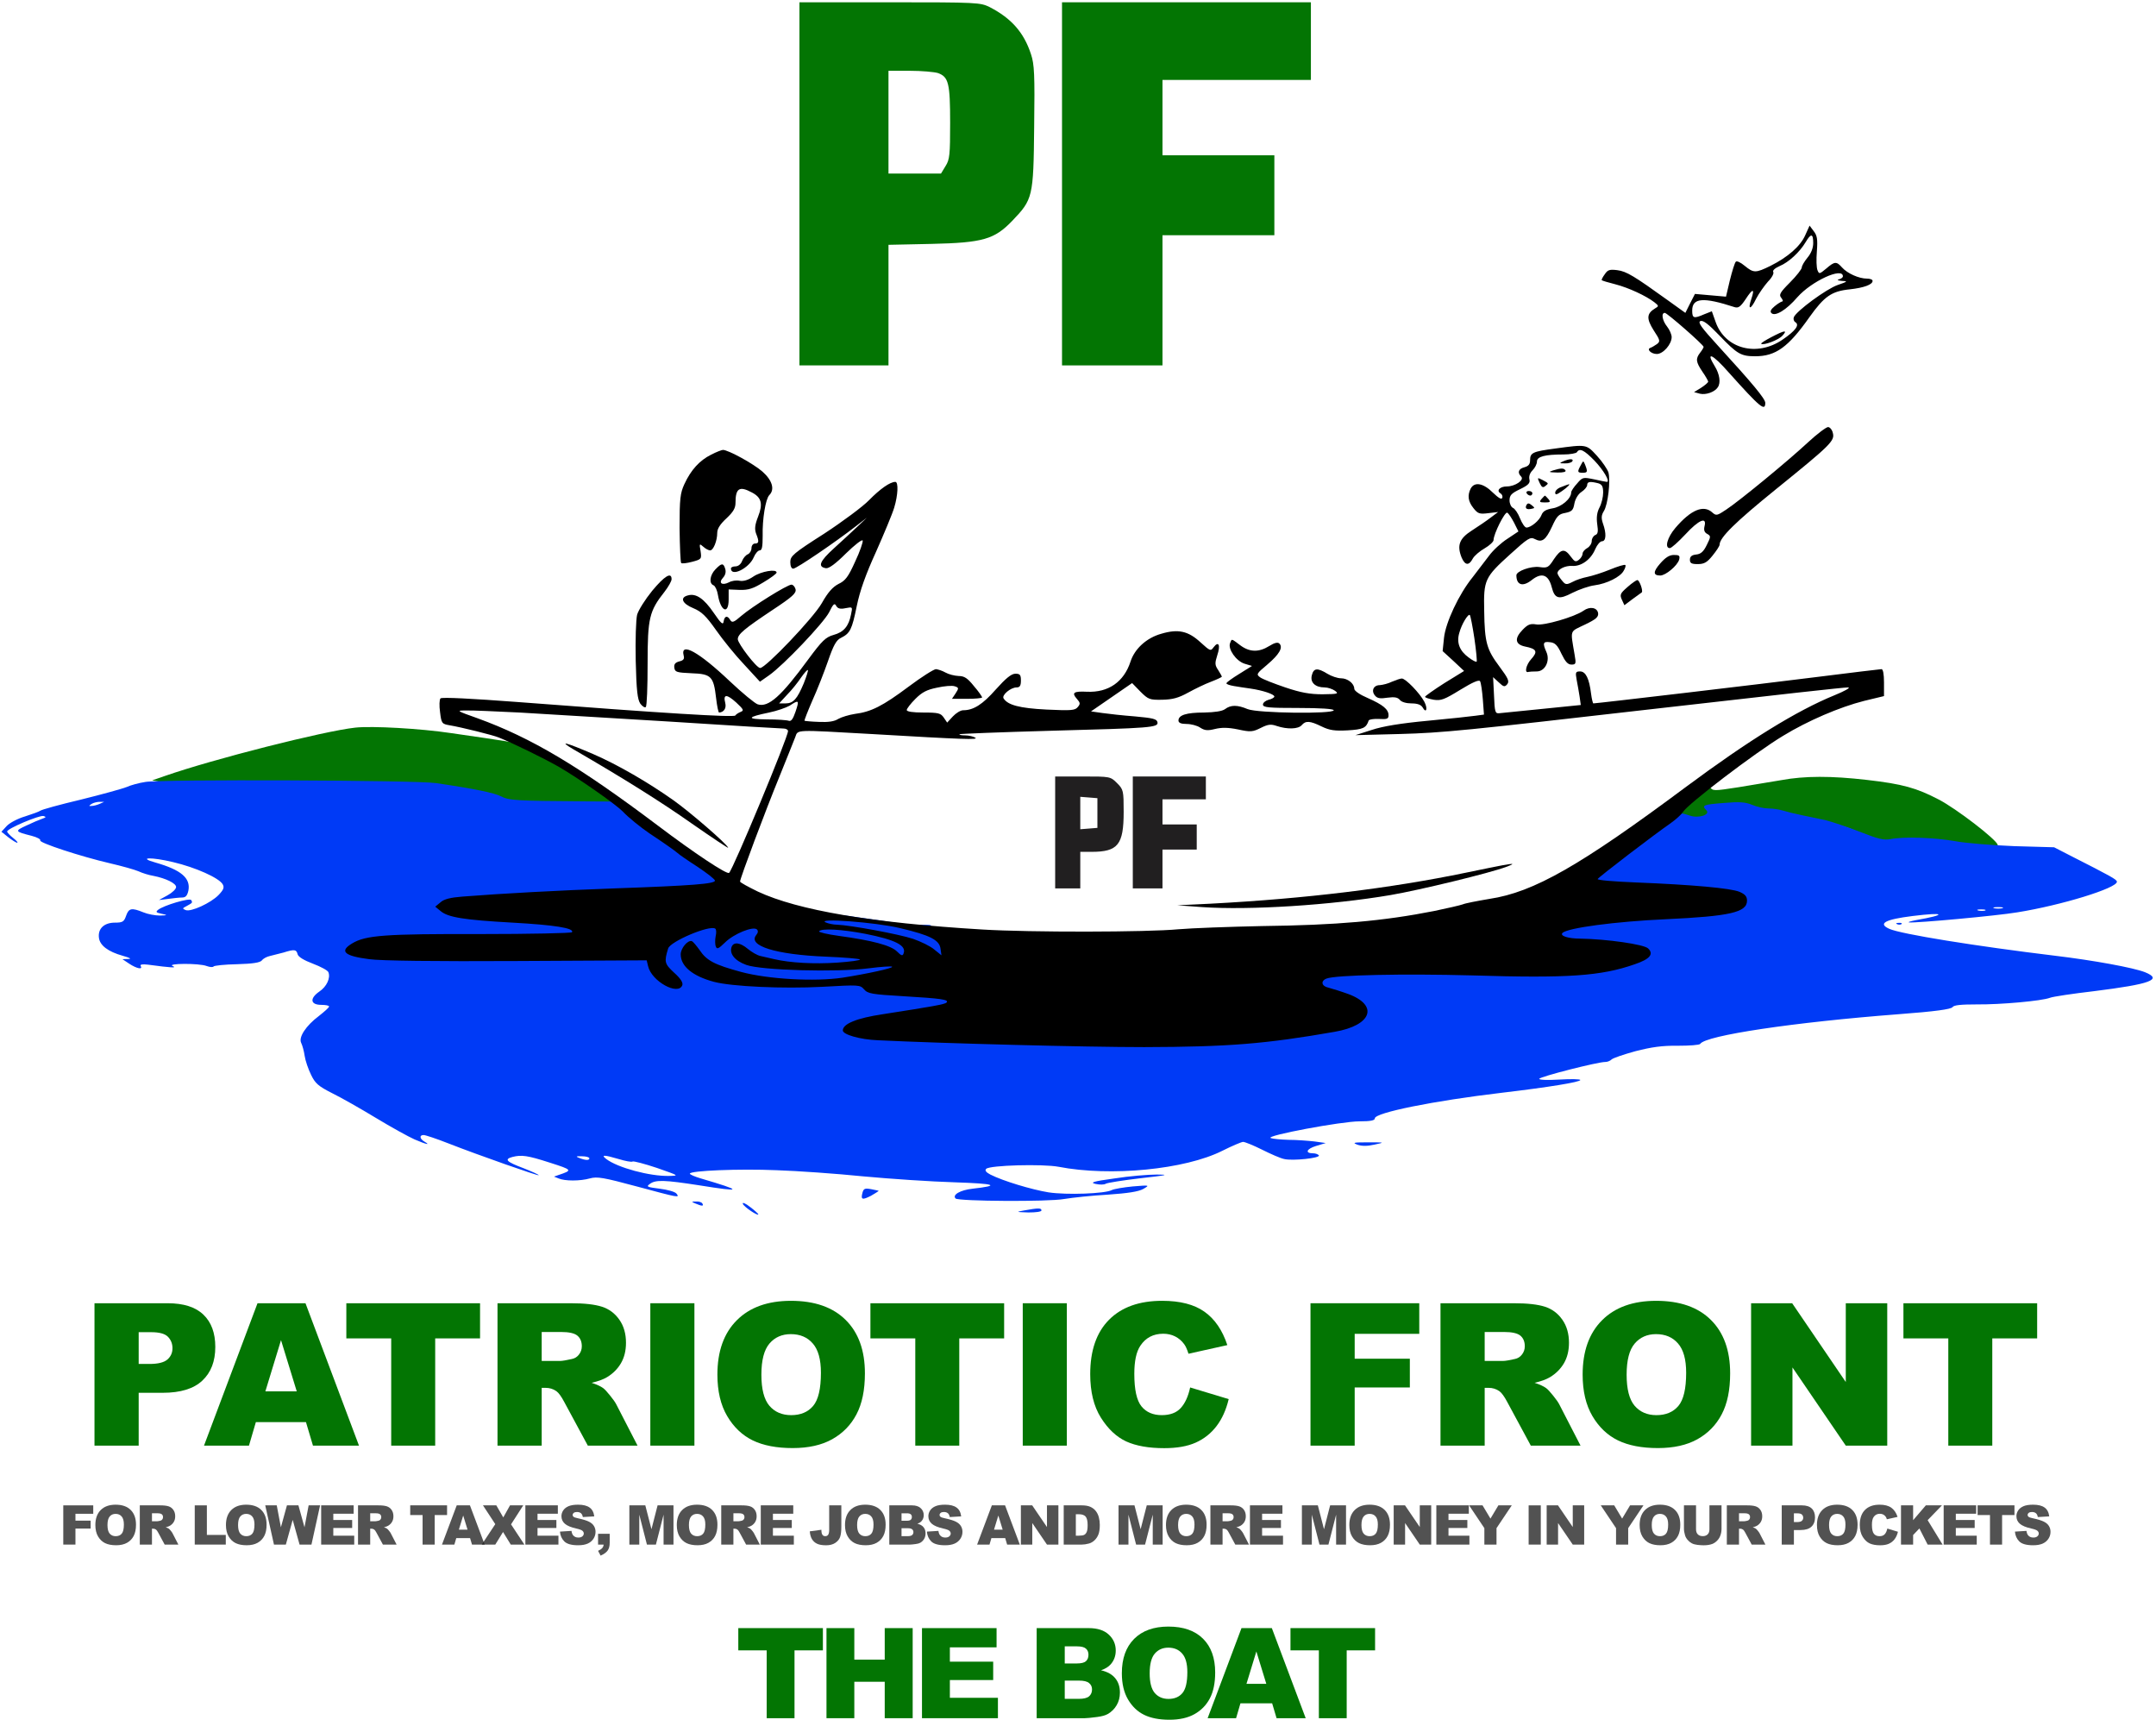 <?xml version="1.0" encoding="UTF-8"?>
<svg id="PF_logo" width="354.117" height="282.393" version="1.1" viewBox="0 0 944 753" xmlns="http://www.w3.org/2000/svg">
 <g id="g1264" transform="matrix(.1 0 0 -.1 0 753)">
  <g id="g1098" fill="#037503">
   <path id="path1048" d="m3500 6725v-795h390v528l188 4c226 5 276 20 354 101 90 94 93 103 96 410 3 232 1 275-14 320-31 95-86 157-181 206-41 20-53 21-438 21h-395zm607 485c46-17 53-44 53-218 0-139-2-161-20-189l-20-33h-230v450h94c51 0 107-5 123-10z"/>
   <path id="path1050" d="m4650 6725v-795h440v570h490v350h-490v330h650v340h-1090z"/>
   <path id="path1052" d="m1555 4344c-138-15-623-138-835-212l-55-19 45-8c25-4 149-5 275-3 127 1 363 2 525 2 253-1 313-4 418-23 68-11 136-21 150-21 15 0 56-9 92-20 50-16 103-22 235-26 94-2 192-9 218-14 33-7 55-7 68 1 20 10 20 12-12 40-18 16-39 29-46 29s-23 11-35 25-42 38-67 52c-26 15-59 36-76 45-43 27-125 64-165 76-35 11-73 17-316 52-133 20-346 32-419 24z"/>
   <path id="path1054" d="m7800 4114c-41-7-126-21-187-31-110-17-113-17-126 2-14 18-15 18-42-6-58-52-105-99-105-107 0-13 115-33 140-24 21 8 21 10 6 24-9 9-16 19-16 21 0 13 154 19 193 8 23-7 67-16 97-21s75-14 100-19 80-17 123-26c42-9 98-25 125-36 96-42 161-59 188-49 36 14 114 12 224-5 164-26 233-30 228-14-8 25-181 158-258 198-98 51-158 68-315 86-155 18-273 18-375-1z"/>
  </g>
  <g id="g1116" fill="#003af6">
   <path id="path1100" d="m635 4106c-27-4-64-14-81-22-17-7-107-32-200-55-93-22-173-44-179-49-5-4-36-15-67-25-31-9-67-28-80-42l-23-25 30-24c17-13 34-24 39-24s-3 9-18 21c-14 11-26 24-26 28 0 13 141 72 159 68 13-4 12-6-5-12-12-4-43-17-70-30-52-24-51-26 24-45 23-6 40-15 37-20-6-10 176-70 305-100 52-12 109-28 125-35 17-8 46-17 65-20 56-11 100-33 100-49 0-9-17-25-37-36l-38-21 40 5c22 3 50 6 61 6 16 0 23 8 28 31 10 54-32 90-144 122-82 23-18 25 77 2 98-23 201-69 217-97 8-14 4-24-18-47-34-35-121-75-144-66-15 6-15 8 3 17 27 15 28 15 21 27-7 10-120-23-145-43-11-9-9-12 15-17 28-6 28-7-7-8-20 0-53 6-72 14-52 21-64 19-76-15-9-26-15-30-49-30-47 0-75-26-70-66 4-34 40-61 104-79 32-9 41-14 24-14l-25-1 30-20c32-21 60-27 50-10-4 7 7 9 32 6 105-14 128-15 108-6-28 12 116 13 149 0 14-5 27-6 30-2 2 4 49 9 103 10 70 2 101 7 109 17 6 8 21 16 35 19 13 3 40 10 59 15 48 15 57 14 62-7 3-12 28-27 68-42 34-13 64-29 67-37 10-25-7-63-40-85-43-30-39-58 9-58 19 0 34-3 34-7 0-5-21-23-45-42-56-42-90-93-77-118 5-10 12-35 15-56s16-59 28-83c18-38 32-50 93-81 39-19 125-68 191-108s142-82 169-94c51-22 73-27 44-10-21 12-24 29-4 29 8 0 56-16 107-36 138-54 393-143 397-140 2 2-29 16-67 31-75 28-85 39-48 49 40 10 65 7 164-25 100-32 100-33 38-54l-20-7 20-8c28-12 94-12 137 0 32 9 60 4 205-35 186-50 190-51 174-31-7 8-40 17-73 21-56 7-60 9-43 21 25 19 66 17 215-6 193-31 195-25 8 30-27 8-48 17-48 21 0 13 216 22 380 15 91-3 262-15 380-27 118-11 298-23 400-26 180-6 202-14 78-28-54-6-90-27-74-43 13-12 406-15 476-2 36 6 121 15 191 19 86 6 134 13 155 25 29 17 28 17-46 11-41-4-82-11-92-16-30-16-198-22-277-10-74 12-200 50-255 78-19 10-25 18-18 25 16 16 248 22 317 9 227-44 554-12 717 70 42 21 84 39 91 39 8 0 45-15 83-34s81-38 97-41c36-9 159 4 152 16-4 5-15 9-25 9-37 0-30 19 12 32l43 13-50 7c-27 3-78 7-112 7-34 1-69 4-79 8-26 10 310 73 389 73 49 0 67 4 67 13 0 25 259 77 555 112 204 24 345 47 345 56 0 4-41 5-90 2-51-3-90-2-90 3 0 9 259 75 290 74 9 0 21 5 27 11s53 22 104 36c70 18 117 25 186 24 51 0 94 3 98 8 22 37 411 95 868 130 161 12 231 22 237 31s36 12 106 12c105-1 284 15 321 29 12 5 99 18 193 29 248 31 302 51 223 83-51 20-226 52-393 72-347 42-677 95-727 118-51 23-19 41 102 56 144 18 153 6 15-18-25-5-38-9-30-10 35-3 383 29 473 44 194 31 437 106 437 134 0 10-26 24-205 115l-70 36-175 5c-96 4-213 13-260 22-91 16-223 20-281 9-29-6-54 0-135 32-54 21-123 44-151 51-29 6-77 16-105 22-29 6-66 15-82 20s-44 9-63 9c-18 0-50 7-71 16-29 12-56 14-124 8-89-7-98-10-76-32 19-19-34-37-73-23-61 21-85 14-167-49-42-33-86-69-97-79-33-30-122-91-134-91-6 0-11-4-11-10 0-5-9-10-19-10-18 0-39-45-26-58 3-3 72-10 153-14 81-5 194-13 252-19s135-12 172-13c72-2 93-12 82-39-6-17-20-21-63-17-13 1-26-3-30-8-3-6-65-13-136-16-72-3-215-15-320-26-196-21-255-38-255-71 0-26 49-37 196-47 71-5 140-15 152-21 12-7 27-9 32-6 6 3 10 0 10-8 0-19-104-51-220-67-50-7-155-11-255-9-311 7-769 4-862-5-86-8-92-10-98-34-8-31 19-62 54-62 14 0 51-11 81-23 48-20 55-25 57-53 2-29-1-33-45-49-76-27-172-44-250-45-41 0-71-4-68-9 10-16-171-23-624-24-387-1-1025 16-1207 32-7 0-13 7-13 15 0 17 93 43 190 51 103 9 251 42 269 60 27 27-42 44-196 51-171 7-183 9-183 34 0 11-6 20-12 20-24 0 16 20 41 20 47 0 161 45 161 63 0 5-11 6-25 3-27-7-32 3-13 22 10 10 10 17 0 32-17 28-16 29 20 20 45-10 88-31 83-40-3-4 5-16 16-25 18-17 21-17 35-3 12 12 14 26 9 57-4 23-11 41-16 41-6 0-7 5-4 10 4 6-9 10-32 10-36 1-37 1-18 16 19 14 17 15-30 14-27-1-66 2-85 5s-96 15-170 25c-130 19-137 19-192 2-48-15-54-20-40-29 15-11 15-13-5-19-13-3-23-9-23-13 0-9 92-29 168-37 34-4 62-11 62-15 0-5 20-9 45-9s45-4 45-10c0-5 15-10 33-10 27 0 36-6 46-26 11-25 10-26-11-20-13 3-27 6-31 6-5 0-6 4-3 8 3 5-63 9-147 10-258 3-418 39-374 83 7 8 16 22 20 32 3 9 12 17 19 18 7 0 4 4-7 9-31 13-115 0-167-26-46-22-48-22-48-4 0 24-60 38-96 22-13-7-30-9-37-6-7 2-41-13-74-35-49-32-64-47-72-76-11-41-7-60 22-92 24-26 17-42-7-18-9 9-16 13-16 9s-7 1-15 12c-8 10-15 29-15 42 0 12-6 22-12 22-7 1-263 1-568 0-502 0-700 6-717 24-13 12 17 29 64 37 137 23 327 28 633 15 227-9 290-2 290 34s-56 48-280 60-305 25-305 50c0 12 22 16 110 22 61 4 166 12 235 18 69 5 175 10 235 10 112 0 432 15 563 26 67 5 72 7 72 29 0 12-6 25-12 28-7 2-51 31-97 63-46 33-90 64-99 69-15 9-108 80-139 105-7 6-16 10-20 10-4 1-26 19-48 40l-39 40-171 1c-293 2-328 4-362 22-29 15-115 33-285 58-85 13-1205 17-1273 5zm-200-96c-11-5-27-9-35-9-13-1-13 0 0 9 8 5 24 9 35 9h20zm8333-457c-10-2-26-2-35 0-10 3-2 5 17 5s27-2 18-5zm-75-10c-7-2-21-2-30 0-10 3-4 5 12 5 17 0 24-2 18-5zm-4818-223c4-6-5-10-20-10s-24 4-20 10c3 6 12 10 20 10s17-4 20-10zm-1295-862c0-10-18-9-45 2-16 6-14 8 13 7 17 0 32-4 32-9zm128-3c29-9 56-14 61-11 4 3 53-10 107-28 97-34 98-34 53-35-84-2-225 36-275 74-25 19-10 19 54 0z"/>
   <path id="path1102" d="m8308 3483c7-3 16-2 19 1 4 3-2 6-13 5-11 0-14-3-6-6z"/>
   <path id="path1104" d="m5943 2518c19-7 44-7 75 0 47 10 47 10-28 10-62 0-70-1-47-10z"/>
   <path id="path1106" d="m4880 2370c-95-13-109-18-83-24 18-4 38-4 45 1 7 4 76 15 153 24 116 13 128 16 70 16-38 0-122-7-185-17z"/>
   <path id="path1108" d="m3776 2307c-8-30-1-33 39-12 19 11 33 20 32 21-1 0-16 4-33 7-27 5-33 3-38-16z"/>
   <path id="path1110" d="m3045 2260c28-12 37-12 30 0-3 6-16 10-28 9-21 0-21-1-2-9z"/>
   <path id="path1112" d="m3252 2259c4-13 68-56 68-46 0 2-16 17-36 32-20 16-35 22-32 14z"/>
   <path id="path1114" d="m4485 2230c-38-7-38-7 18-9 32 0 57 3 57 9 0 11-14 11-75 0z"/>
  </g>
  <g id="g1162">
   <path id="path1118" d="m7905 6500c-21-48-76-96-152-134-65-32-74-32-113 0-18 15-35 23-39 18-5-5-16-41-26-81l-17-72-136 12-21-41-21-42-78 56c-146 105-180 126-220 131-33 4-42 2-55-18-9-12-15-24-13-26s28-10 60-18c58-15 135-51 171-79 19-15 19-17 3-26-38-23-39-45-7-96 29-44 30-49 14-61-10-7-22-14-28-16-18-6 3-27 28-27 28 0 65 43 65 74 0 11-9 32-20 46-21 26-27 60-10 60 10 0 170-140 170-149 0-3-7-15-15-25-21-27-19-41 10-84 14-20 25-40 25-43 0-4-14-16-31-27l-31-19 26-7c26-6 64 7 78 28 14 20 8 58-13 92-42 68-11 55 61-27 138-154 160-172 160-133 0 18-57 86-207 250-73 80-90 103-77 108 12 5 36-14 83-63 78-81 94-91 157-91 90 0 145 40 238 172 65 91 97 113 176 121 63 7 100 21 100 37 0 6-11 10-25 10-35 0-86 23-109 49-24 27-32 27-69-5-29-24-31-25-38-8-5 11-6 48-3 84 4 53 1 69-14 88l-18 24zm35-34c0-22-9-45-25-64-14-17-25-36-25-43s-23-37-52-66c-44-44-49-54-38-67 7-9 9-16 4-16-5-1-20-10-33-21-17-14-21-23-14-30 16-16 65 13 114 70 62 70 199 133 199 91 0-5-8-11-17-13-11-3-6-5 12-7 28-1 26-3-18-18-49-17-181-114-192-141-3-8 0-18 7-22 19-12 1-37-56-76-112-77-251-41-293 76l-17 48-33-13c-46-20-53-18-53 16 0 56 48 60 186 15 16-5 26 2 48 35 31 48 41 48 25 1-17-49-3-49 21 1 12 23 36 57 52 75 17 17 27 36 23 42-4 7 8 17 28 26 39 16 88 61 114 105 23 39 33 38 33-4z"/>
   <path id="path1120" d="m7757 6054c-27-14-47-27-45-29 9-9 76 16 93 35 24 26 11 25-48-6z"/>
   <path id="path1122" d="m7917 5593c-87-81-301-257-359-295-39-26-43-27-60-12-38 35-94 12-162-68-35-41-48-88-24-88 7 0 37 27 68 60 59 64 95 79 84 36-4-17-1-27 12-34 16-9 16-12-2-48-14-29-26-40-46-42s-28-9-28-23c0-15 7-19 34-19 28 0 41 7 65 37 17 21 31 42 31 48 0 31 69 99 247 243 240 194 258 212 249 246-3 14-13 26-21 26s-48-30-88-67z"/>
   <path id="path1124" d="m6810 5566c-98-13-110-18-110-51 0-18-7-26-25-31-26-7-32-23-14-41 15-15-27-43-63-43-30 0-47-18-28-30 7-4 11-13 8-20-3-9-17 0-41 23-41 41-80 49-97 18-15-30-12-56 12-86 19-24 26-27 65-22l43 5-32-24c-18-14-55-39-83-57-55-35-66-65-45-118 15-35 32-37 49-5 7 13 31 33 52 45s39 29 39 36c0 27 50 126 60 120 6-3 19-23 30-44l19-38-48-32c-27-17-64-51-82-76-19-25-51-67-71-93-60-74-118-198-125-265l-6-58 47-43 47-44-86-53c-47-30-85-57-85-60 0-4 17-9 38-13 32-5 47 1 117 44 54 33 82 45 86 37 4-7 9-42 12-79l5-67-37-5c-20-3-114-13-209-22-118-11-197-24-245-40l-72-23 195 5c188 5 292 16 1104 109 568 65 838 95 859 95 12-1-15-16-59-34-167-68-378-199-649-400-466-347-669-463-863-492-53-9-106-19-117-24-11-4-67-17-125-29-223-44-427-62-755-66-143-3-307-9-365-14-136-13-649-14-860-1-483 29-806 84-982 166-43 21-78 40-78 44 0 14 112 312 171 456 33 82 65 161 71 177 12 33-5 32 332 13 409-24 472-26 456-16-8 5-28 10-44 10s-27 2-25 5c3 2 180 9 394 15 448 12 478 14 473 38-3 14-21 18-98 25-52 4-117 11-144 15l-49 7 180 124 36-37c35-35 41-37 96-36 46 1 71 8 113 31 29 16 74 38 101 48 26 10 47 20 47 22s-7 15-16 29c-15 22-15 30-4 65 15 44 6 64-16 35-13-18-15-17-57 21-54 50-98 60-172 38-65-18-117-66-135-122-29-89-97-136-190-132-59 3-69-4-45-31 15-17 16-22 4-36-12-15-29-16-137-11-119 6-170 20-188 49-9 14 31 48 57 48 14 0 19 7 19 30 0 25-4 30-24 30-18 0-42-20-86-69-58-66-98-91-143-91-11 0-31-12-45-27l-25-27-15 22c-13 19-23 22-88 22-48 0-74 4-74 11 0 6 17 28 38 49 29 29 50 40 95 49 31 7 66 10 77 6 18-6 19-8 4-31l-16-24h66c36 0 66 3 66 6 0 4-16 27-36 50-28 35-42 44-67 44-18 1-43 7-57 15s-33 14-42 15c-9 0-63-34-119-76-115-86-165-111-236-120-26-4-59-14-73-22-17-11-43-15-85-13-33 1-61 4-63 5-1 2 14 41 34 87 21 46 52 125 69 174 24 70 37 93 57 102 40 20 48 36 69 139 14 68 39 138 85 239 35 79 71 165 79 192 17 56 19 113 5 113-23 0-67-31-115-80-27-28-116-94-197-147-135-86-148-98-148-124 0-18 5-29 13-29 14 0 186 117 277 188l45 35-40-38c-22-21-69-64-104-96-63-57-72-81-35-87 13-2 43 20 88 65 38 37 71 63 73 56 2-6-12-48-33-92-30-67-43-84-73-98-25-13-46-36-73-84-37-65-246-284-270-284-16 0-97 106-98 126 0 22 29 46 152 128 88 58 105 74 101 91-3 11-11 20-18 20-18 0-171-95-220-137-32-28-40-31-48-18-12 21-25 19-29-6-2-17-11-10-43 37-43 63-78 87-113 77-37-9-26-36 23-56 36-15 56-34 99-95 30-43 85-111 124-152l69-75 40 28c63 44 238 228 263 276 18 37 24 42 31 28 7-12 18-15 41-10 31 6 31 6 24-27-10-52-32-78-76-90-35-10-50-24-112-108-118-161-174-211-221-196-12 4-67 49-122 101-136 129-218 174-202 112 4-14-1-21-19-25-18-5-24-12-22-28 3-19 10-21 76-24 86-3 96-14 107-109 4-35 10-63 13-63 21 1 33 19 27 42-10 39 6 40 48 2 32-30 35-35 20-41-10-4-21-11-24-16-6-9-317 10-953 59-199 15-332 22-338 16-5-5-6-32-2-60 6-50 8-52 43-58 48-8 191-43 216-54 64-26 191-88 260-127 88-51 248-163 281-196 23-25 80-71 117-96 65-43 113-77 123-86 6-6 45-33 87-60 42-28 77-55 77-61 0-14-98-22-440-34-245-9-490-22-667-36-51-4-80-11-95-25l-23-19 23-19c33-28 102-39 316-51 182-10 271-24 260-42-3-4-184-8-403-8-415 1-501-5-560-41-57-34-35-55 75-69 49-7 292-10 647-8l568 3 6-25c15-67 132-131 150-84 4 11-7 29-36 55-42 39-44 47-26 106 10 31 180 103 206 87 5-3 6-18 2-34-3-16-3-36 1-45 5-13 12-9 40 18 38 38 124 73 140 57 6-6 5-14-3-24-39-47 84-86 306-95 78-3 144-9 148-12 3-4-41-10-99-14-102-7-207-1-276 15-19 4-47 11-61 14s-38 17-55 31c-33 28-62 32-71 9-11-30 14-61 64-79 65-24 396-33 536-15 54 7 100 10 103 7 6-6-109-31-217-48-122-18-324-7-444 25-118 32-152 50-183 97-13 18-28 36-33 38-18 6-49-31-49-58 0-52 52-95 145-120 78-21 305-31 475-22 161 9 165 9 183-11 16-19 34-22 170-30 169-10 204-15 191-28-8-8-61-17-279-51-114-17-175-42-175-71 0-18 75-40 154-43 289-14 908-30 1166-30 370 1 531 14 834 67 162 28 194 115 61 165-33 12-72 24-87 28-31 6-37 29-10 40 40 16 339 22 637 14 421-13 566-3 714 49 65 22 84 44 58 69-18 18-181 41-297 43-53 0-91 12-78 25 22 22 231 50 453 60 279 13 355 30 355 81 0 19-8 28-33 39-39 16-206 31-454 41-97 4-170 10-167 15 6 10 248 195 319 244 24 17 48 39 55 50 19 33 315 259 438 333 108 66 248 126 355 153l87 21v59c0 37-4 59-11 59-6 0-136-16-288-35-229-29-959-115-974-115-2 0-7 19-10 43-8 65-23 97-48 97-20 0-21-4-15-37 4-21 10-54 13-74l5-36-168-17c-93-9-178-18-189-19-18-2-20 5-23 78l-4 80 25-23c21-20 26-21 37-8 10 13 4 26-34 77-56 75-65 105-67 244-3 136 2 147 115 249 76 69 87 76 106 66 32-17 48-6 76 54 21 46 29 55 58 60 29 6 35 12 40 41 4 21 17 42 31 51s25 23 25 30c0 15 12 17 48 8 17-5 22-14 22-41 0-19-7-48-16-65-11-21-14-43-10-73 5-33 3-44-9-48-8-4-15-15-15-26s-9-25-20-31-20-17-20-24c0-8-7-20-16-27-14-11-19-9-36 14-27 37-43 34-74-12-23-36-28-39-63-34-38 5-101-18-101-36 0-43 28-52 67-21 44 35 74 24 88-32 13-50 31-55 90-24 30 15 73 30 97 33 54 7 114 37 128 64 7 11 10 23 7 25-3 3-33-6-67-20s-79-28-99-32-49-13-65-22c-28-14-31-13-48 8-10 12-18 26-18 30 0 17 34 34 64 32 40-3 83 28 102 75 8 18 21 33 29 33 18 0 20 34 4 78-8 24-7 36 4 54 18 28 30 133 20 170-5 14-27 47-50 72-47 51-44 51-183 32zm172-53c40-42 70-93 54-93-3 0-28 5-55 11-49 10-51 10-75-18-14-15-26-33-26-39 0-28-43-64-82-70-29-5-42-13-48-29-9-24-46-55-66-55-7 0-19 18-28 40-9 23-23 43-31 46-8 4-15 18-15 33 0 22 8 31 46 49 37 18 45 27 41 43-3 13 2 28 14 40 10 10 19 27 19 38 0 22 35 31 116 31 29 0 56 5 59 10 12 19 31 10 77-37zm-526-778c8-54 12-100 10-102-2-3-18 5-35 18-40 29-54 65-41 108 10 38 39 85 46 78 3-3 12-49 20-102zm-2937-197c-29-69-46-88-80-88h-28l35 38c20 20 47 54 61 75 14 20 28 36 30 33 2-2-6-28-18-58zm-36-124c-11-32-19-44-30-40-8 3-51 6-96 6-91 1-87 10 10 30 34 7 74 21 90 30 41 27 43 25 26-26zm-1208-4c105-6 403-24 663-40 260-17 481-30 492-30s20-5 20-11c0-28-239-602-258-621-9-9-156 89-312 207-344 259-553 384-790 470-93 33-94 34-50 34 25 1 131-4 235-9zm1666-944c131-31 173-52 177-91l4-28-31 25c-17 15-59 35-93 47-63 21-276 60-333 62-16 0-39 5-50 10-44 20 218 1 326-25zm-152-25c131-26 181-51 167-86-4-12-10-10-29 9-26 26-107 48-254 68-51 7-89 16-87 20 9 14 100 9 203-11z"/>
   <path id="path1126" d="m6845 5510c-18-8-17-9 7-9 15-1 30 4 33 9 7 12-12 12-40 0z"/>
   <path id="path1128" d="m6922 5493c-16-29-15-33 8-33 22 0 23 4 11 35-8 19-8 19-19-2z"/>
   <path id="path1130" d="m6800 5470c-21-7-18-8 18-9 26-1 41 3 37 9-7 11-19 11-55 0z"/>
   <path id="path1132" d="m6742 5415c9-19 14-22 25-13 15 12 16 11-14 27-22 11-22 10-11-14z"/>
   <path id="path1134" d="m6838 5398c-16-5-28-16-28-25 0-11 6-10 30 7 25 17 39 33 28 29-2 0-15-5-30-11z"/>
   <path id="path1136" d="m6685 5370c3-5 10-10 16-10 5 0 9 5 9 10 0 6-7 10-16 10-8 0-12-4-9-10z"/>
   <path id="path1138" d="m6750 5345c-11-13-8-15 15-15s26 2 15 15c-7 8-14 15-15 15s-8-7-15-15z"/>
   <path id="path1140" d="m6685 5320c-9-15-1-23 21-18 15 3 16 4 1 16-11 9-17 10-22 2z"/>
   <path id="path1142" d="m2510 4249c214-124 381-228 520-326 89-62 160-109 158-105-7 18-168 157-240 208-113 80-247 157-351 202-121 52-155 61-87 21z"/>
   <path id="path1144" d="m3113 5539c-50-25-88-66-117-129-18-39-21-63-21-192 1-81 4-150 7-153 3-4 25-1 48 5 41 11 42 12 37 47-6 33-5 34 12 19 10-9 23-16 30-16 14 0 31 42 31 77 0 18 13 38 40 63 30 28 40 45 40 68 0 64 17 75 71 46 43-22 50-50 28-106-14-36-16-54-9-74 14-35 13-44-5-44-8 0-15-9-15-20s-7-23-16-27c-8-3-20-16-25-29-5-14-17-24-29-24-11 0-20-4-20-9 0-39 80 1 100 49 7 17 19 30 26 30 10 0 13 16 13 63-2 74 13 163 29 179 25 25 13 65-30 103-40 35-150 95-173 95-5 0-29-9-52-21z"/>
   <path id="path1146" d="m7271 5064c-33-37-33-54-1-54 24 0 76 44 83 70 4 17 0 20-23 20-20 0-37-11-59-36z"/>
   <path id="path1148" d="m3132 5037c-25-26-29-62-8-70 7-3 16-22 19-42 12-72 47-88 47-20v44l48-2c38-1 58 5 104 33 32 19 58 38 58 43 0 17-68 5-101-17-23-16-44-22-61-19-14 3-35 0-47-7-30-15-47-3-26 20 11 12 14 26 10 39-8 27-16 26-43-2z"/>
   <path id="path1150" d="m2855 4943c-30-37-60-84-66-105-5-22-8-108-6-202 3-130 8-169 20-187 9-12 20-19 24-15 5 4 8 89 8 189 0 201 7 231 75 317 16 21 30 45 30 54 0 33-31 14-85-51z"/>
   <path id="path1152" d="m7126 4959c-31-27-34-33-24-55l11-24 36 27c20 14 38 28 40 29 7 6-10 54-19 54-5 0-25-14-44-31z"/>
   <path id="path1154" d="m6934 4856c-38-27-175-67-208-60-25 4-36 0-59-24-37-38-32-64 11-73 51-10 57-22 27-55-23-25-31-63-12-56 4 1 20 2 36 2 37 0 60 47 42 86-17 38-14 46 16 42 22-2 33-13 50-50 17-35 28-48 44-48 20 0 21 4 14 43-19 113-23 99 45 132 48 23 60 33 58 50-4 25-36 31-64 11z"/>
   <path id="path1156" d="m5386 4714c-10-26 26-78 63-90l33-10-56-35c-31-19-56-37-56-41s15-9 33-12c17-3 50-8 72-11 55-8 105-25 105-35 0-4-11-11-25-14-14-4-25-13-25-21 0-13 25-15 155-15 97 0 155-4 155-10 0-17-334-13-377 5-45 19-74 19-99 0-12-9-44-14-92-15-77 0-112-11-112-35 0-10 11-15 35-15 20 0 47-7 60-16 20-13 33-14 65-6 29 7 57 7 101-2 55-12 64-11 100 7 32 16 44 17 70 8 45-15 94-14 109 4 17 20 36 19 87-6 35-17 58-20 114-17 67 4 81 10 92 43 2 5 22 8 45 7 35-2 42 0 42 16 0 26-24 46-92 76-33 14-58 31-58 40 0 23-29 46-58 46-15 0-42 9-60 20-44 27-60 25-68-7-8-31 15-53 56-53 14 0 35-7 46-15 17-13 12-14-55-15-55 0-95 7-163 30-50 17-99 36-110 44-18 13-17 16 31 56 53 45 70 75 53 92-7 7-21 4-45-11-45-28-86-27-127 4-40 30-36 29-44 9z"/>
   <path id="path1158" d="m6095 4545c-16-8-40-14-53-15-28 0-39-25-21-46 10-12 23-14 54-9 31 4 45 2 55-10 7-9 28-15 51-15 26 0 41-6 48-17 16-29 24-7 8 24-20 38-83 103-99 102-7 0-26-7-43-14z"/>
   <path id="path1160" d="m6420 3709c-333-69-703-114-1120-136l-145-7 110-8c205-14 561 8 825 53 128 22 433 96 505 123 59 22 31 18-175-25z"/>
  </g>
  <g id="g1168" fill="#211f20">
   <path id="path1164" d="m4620 3885v-245h110v160h49c116 0 141 31 141 175 0 93-1 98-29 126-29 29-30 29-150 29h-121zm185 85v-65l-37-3-38-3v142l38-3 37-3z"/>
   <path id="path1166" d="m4960 3885v-245h130v170h150v110h-150v110h190v100h-320z"/>
  </g>
 </g>
 <g stroke-width="2.667">
  <g id="text6824" fill="#037503" aria-label="PATRIOTIC FRONT">
   <path id="path76247" d="m41.259 570.648h32.027q10.463 0 15.652 4.976 5.231 4.976 5.231 14.163 0 9.442-5.699 14.759-5.657 5.317-17.311 5.317h-10.548v23.137h-19.352zm19.352 26.583h4.721q5.572 0 7.826-1.914 2.254-1.956 2.254-4.976 0-2.935-1.956-4.976-1.956-2.042-7.358-2.042h-5.487z"/>
   <path id="path76249" d="m133.879 622.707h-21.947l-3.02 10.293h-19.692l23.435-62.352h21.011l23.435 62.352h-20.16zm-4.041-13.483-6.89-22.414-6.848 22.414z"/>
   <path id="path76251" d="m151.557 570.648h58.567v15.397h-19.65v46.955h-19.267v-46.955h-19.65z"/>
   <path id="path76253" d="m217.765 633v-62.352h32.112q8.932 0 13.653 1.531 4.721 1.531 7.613 5.699 2.892 4.126 2.892 10.08 0 5.189-2.212 8.974-2.212 3.743-6.082 6.082-2.467 1.489-6.763 2.467 3.445 1.148 5.019 2.297 1.063 0.766 3.062 3.275 2.042 2.509 2.722 3.87l9.315 18.076h-21.776l-10.293-19.054q-1.956-3.7-3.488-4.806-2.084-1.446-4.721-1.446h-1.701v25.307zm19.352-37.088h8.124q1.318 0 5.104-0.851 1.914-0.383 3.105-1.956 1.233-1.574 1.233-3.615 0-3.02-1.914-4.636t-7.188-1.616h-8.464z"/>
   <path id="path76255" d="m284.695 570.648h19.31v62.352h-19.31z"/>
   <path id="path76257" d="m314.07 601.867q0-15.269 8.506-23.775 8.506-8.506 23.69-8.506 15.567 0 23.988 8.379 8.421 8.336 8.421 23.393 0 10.931-3.7 17.949-3.658 6.975-10.633 10.888-6.933 3.87-17.311 3.87-10.548 0-17.481-3.36-6.89-3.36-11.186-10.633-4.296-7.273-4.296-18.204zm19.267 0.085q0 9.442 3.488 13.568 3.53 4.126 9.57 4.126 6.21 0 9.612-4.041t3.403-14.503q0-8.804-3.573-12.845-3.53-4.083-9.612-4.083-5.827 0-9.357 4.126-3.53 4.126-3.53 13.653z"/>
   <path id="path76259" d="m381.086 570.648h58.567v15.397h-19.65v46.955h-19.267v-46.955h-19.65z"/>
   <path id="path76261" d="m447.804 570.648h19.31v62.352h-19.31z"/>
   <path id="path76263" d="m521.115 607.523 16.885 5.104q-1.701 7.103-5.359 11.866-3.658 4.764-9.102 7.188-5.402 2.424-13.78 2.424-10.165 0-16.63-2.935-6.422-2.977-11.101-10.42-4.679-7.443-4.679-19.054 0-15.482 8.209-23.775 8.251-8.336 23.308-8.336 11.781 0 18.501 4.764 6.763 4.764 10.038 14.631l-17.013 3.785q-0.893-2.85-1.871-4.168-1.616-2.212-3.955-3.403-2.339-1.191-5.231-1.191-6.55 0-10.038 5.274-2.637 3.913-2.637 12.292 0 10.378 3.147 14.248 3.147 3.828 8.847 3.828 5.529 0 8.336-3.105 2.85-3.105 4.126-9.017z"/>
   <path id="path76265" d="m573.825 570.648h47.636v13.398h-28.284v10.888h24.158v12.589h-24.158v25.477h-19.352z"/>
   <path id="path76267" d="m630.76 633v-62.352h32.112q8.932 0 13.653 1.531 4.721 1.531 7.613 5.699 2.892 4.126 2.892 10.08 0 5.189-2.212 8.974-2.212 3.743-6.082 6.082-2.467 1.489-6.763 2.467 3.445 1.148 5.019 2.297 1.063 0.766 3.062 3.275 2.042 2.509 2.722 3.87l9.315 18.076h-21.776l-10.293-19.054q-1.956-3.7-3.488-4.806-2.084-1.446-4.721-1.446h-1.701v25.307zm19.352-37.088h8.124q1.318 0 5.104-0.851 1.914-0.383 3.105-1.956 1.233-1.574 1.233-3.615 0-3.02-1.914-4.636-1.914-1.616-7.188-1.616h-8.464z"/>
   <path id="path76269" d="m693.013 601.867q0-15.269 8.506-23.775 8.506-8.506 23.69-8.506 15.567 0 23.988 8.379 8.421 8.336 8.421 23.393 0 10.931-3.7 17.949-3.658 6.975-10.633 10.888-6.933 3.87-17.311 3.87-10.548 0-17.481-3.36-6.89-3.36-11.186-10.633-4.296-7.273-4.296-18.204zm19.267 0.085q0 9.442 3.488 13.568 3.53 4.126 9.57 4.126 6.21 0 9.612-4.041t3.403-14.503q0-8.804-3.573-12.845-3.53-4.083-9.612-4.083-5.827 0-9.357 4.126-3.53 4.126-3.53 13.653z"/>
   <path id="path76271" d="m766.791 570.648h17.991l23.478 34.493v-34.493h18.161v62.352h-18.161l-23.35-34.238v34.238h-18.119z"/>
   <path id="path76273" d="m833.509 570.648h58.567v15.397h-19.65v46.955h-19.267v-46.955h-19.65z"/>
  </g>
  <g id="text6824-3" fill="#037503" aria-label="THE BOAT">
   <path id="path76232" d="m323.223 712.902h37.052v9.741h-12.431v29.706h-12.189v-29.706h-12.431z"/>
   <path id="path76234" d="m361.846 712.902h12.189v13.804h13.319v-13.804h12.243v39.447h-12.243v-15.956h-13.319v15.956h-12.189z"/>
   <path id="path76236" d="m403.671 712.902h32.666v8.422h-20.45v6.27h18.97v8.046h-18.97v7.776h21.042v8.933h-33.258z"/>
   <path id="path76238" d="m453.9 712.902h22.818q5.704 0 8.745 2.825 3.068 2.825 3.068 6.996 0 3.498-2.18 6-1.453 1.668-4.251 2.637 4.251 1.023 6.243 3.525 2.018 2.476 2.018 6.243 0 3.068-1.426 5.516-1.426 2.449-3.902 3.875-1.534 0.888-4.628 1.292-4.117 0.538-5.462 0.538h-21.042zm12.297 15.472h5.301q2.852 0 3.955-0.969 1.13-0.996 1.13-2.852 0-1.722-1.13-2.691-1.103-0.969-3.875-0.969h-5.382zm0 15.499h6.216q3.148 0 4.44-1.103 1.292-1.13 1.292-3.014 0-1.749-1.292-2.798-1.265-1.076-4.467-1.076h-6.189z"/>
   <path id="path76240" d="m491.204 732.652q0-9.66 5.382-15.042t14.988-5.382q9.848 0 15.176 5.301 5.328 5.274 5.328 14.799 0 6.915-2.341 11.355-2.314 4.413-6.727 6.888-4.386 2.449-10.952 2.449-6.673 0-11.059-2.126-4.359-2.126-7.077-6.727-2.718-4.601-2.718-11.517zm12.189 0.054q0 5.974 2.206 8.584 2.233 2.61 6.054 2.61 3.929 0 6.081-2.556 2.153-2.556 2.153-9.176 0-5.57-2.26-8.126-2.233-2.583-6.081-2.583-3.686 0-5.92 2.61-2.233 2.61-2.233 8.637z"/>
   <path id="path76242" d="m557.031 745.837h-13.885l-1.91 6.512h-12.458l14.826-39.447h13.293l14.826 39.447h-12.754zm-2.556-8.53-4.359-14.181-4.332 14.181z"/>
   <path id="path76244" d="m565.059 712.902h37.052v9.741h-12.431v29.706h-12.189v-29.706h-12.431z"/>
  </g>
  <g id="text6824-3-7" fill="#201f20" fill-opacity=".773" aria-label="FOR LOWER TAXES, MORE JOBS AND MORE MONEY IN YOUR POCKETS">
   <path id="path76137" d="m27.589 659.149h13.124v3.691h-7.792v3h6.656v3.469h-6.656v7.019h-5.332z"/>
   <path id="path76139" d="m41.638 667.75q0-4.207 2.344-6.55 2.344-2.344 6.527-2.344 4.289 0 6.609 2.308 2.32 2.297 2.32 6.445 0 3.012-1.019 4.945-1.008 1.922-2.93 3-1.91 1.066-4.769 1.066-2.906 0-4.816-0.926-1.898-0.926-3.082-2.929-1.184-2.004-1.184-5.015zm5.308 0.023q0 2.601 0.961 3.738 0.973 1.137 2.637 1.137 1.711 0 2.648-1.113 0.937-1.113 0.937-3.996 0-2.426-0.984-3.539-0.973-1.125-2.648-1.125-1.605 0-2.578 1.137-0.973 1.137-0.973 3.761z"/>
   <path id="path76141" d="m61.101 676.327v-17.179h8.847q2.461 0 3.761 0.422t2.098 1.57q0.797 1.137 0.797 2.777 0 1.43-0.609 2.473-0.609 1.031-1.676 1.676-0.68 0.41-1.863 0.68 0.949 0.316 1.383 0.633 0.293 0.211 0.844 0.902 0.562 0.691 0.75 1.066l2.566 4.98h-6l-2.836-5.25q-0.539-1.019-0.961-1.324-0.574-0.398-1.301-0.398h-0.469v6.972zm5.332-10.218h2.238q0.363 0 1.406-0.234 0.527-0.105 0.855-0.539 0.34-0.434 0.34-0.996 0-0.832-0.527-1.277-0.527-0.445-1.98-0.445h-2.332z"/>
   <path id="path76143" d="m85.168 659.149h5.308v12.948h8.285v4.23h-13.593z"/>
   <path id="path76145" d="m98.83 667.75q0-4.207 2.344-6.55 2.344-2.344 6.527-2.344 4.289 0 6.609 2.308 2.32 2.297 2.32 6.445 0 3.012-1.019 4.945-1.008 1.922-2.929 3-1.91 1.066-4.769 1.066-2.906 0-4.816-0.926-1.898-0.926-3.082-2.929-1.184-2.004-1.184-5.015zm5.308 0.023q0 2.601 0.961 3.738 0.973 1.137 2.637 1.137 1.711 0 2.648-1.113 0.937-1.113 0.937-3.996 0-2.426-0.984-3.539-0.973-1.125-2.648-1.125-1.605 0-2.578 1.137-0.973 1.137-0.973 3.761z"/>
   <path id="path76147" d="m116.042 659.149h5.039l1.816 9.597 2.648-9.597h5.027l2.66 9.597 1.816-9.597h5.015l-3.785 17.179h-5.203l-3.012-10.816-3 10.816h-5.203z"/>
   <path id="path76149" d="m140.532 659.149h14.226v3.668h-8.906v2.73h8.261v3.504h-8.261v3.387h9.163v3.89h-14.483z"/>
   <path id="path76151" d="m156.678 676.327v-17.179h8.847q2.461 0 3.761 0.422t2.098 1.57q0.797 1.137 0.797 2.777 0 1.43-0.609 2.473-0.609 1.031-1.676 1.676-0.68 0.41-1.863 0.68 0.949 0.316 1.383 0.633 0.293 0.211 0.844 0.902 0.562 0.691 0.75 1.066l2.566 4.98h-6l-2.836-5.25q-0.539-1.019-0.961-1.324-0.574-0.398-1.301-0.398h-0.469v6.972zm5.332-10.218h2.238q0.363 0 1.406-0.234 0.527-0.105 0.855-0.539 0.34-0.434 0.34-0.996 0-0.832-0.527-1.277-0.527-0.445-1.98-0.445h-2.332z"/>
   <path id="path76153" d="m179.538 659.149h16.136v4.242h-5.414v12.937h-5.308v-12.937h-5.414z"/>
   <path id="path76155" d="m205.75 673.492h-6.046l-0.832 2.836h-5.425l6.457-17.179h5.789l6.457 17.179h-5.554zm-1.113-3.715-1.898-6.175-1.887 6.175z"/>
   <path id="path76157" d="m211.397 659.149h5.847l3.047 5.285 2.953-5.285h5.789l-5.343 8.32 5.847 8.859h-5.964l-3.386-5.519-3.398 5.519h-5.929l5.929-8.953z"/>
   <path id="path76159" d="m229.969 659.149h14.226v3.668h-8.906v2.73h8.261v3.504h-8.261v3.387h9.163v3.89h-14.483z"/>
   <path id="path76161" d="m245.12 670.644 5.05-0.316q0.164 1.23 0.668 1.875 0.82 1.043 2.344 1.043 1.137 0 1.746-0.527 0.621-0.539 0.621-1.242 0-0.668-0.586-1.195-0.586-0.527-2.719-0.996-3.492-0.785-4.98-2.086-1.5-1.301-1.5-3.316 0-1.324 0.762-2.496 0.773-1.184 2.308-1.851 1.547-0.68 4.23-0.68 3.293 0 5.015 1.23 1.734 1.219 2.062 3.89l-5.004 0.293q-0.199-1.16-0.844-1.687-0.633-0.527-1.758-0.527-0.926 0-1.394 0.398-0.469 0.387-0.469 0.949 0 0.41 0.387 0.738 0.375 0.34 1.781 0.633 3.48 0.75 4.98 1.523 1.512 0.762 2.191 1.898 0.691 1.137 0.691 2.543 0 1.652-0.914 3.047-0.914 1.394-2.555 2.121-1.641 0.715-4.136 0.715-4.383 0-6.07-1.687-1.687-1.687-1.91-4.289z"/>
   <path id="path76163" d="m261.805 671.593h5.097v3.926q0 2.168-0.902 3.422t-3.082 2.215l-1.113-2.086q1.359-0.633 1.863-1.266 0.516-0.621 0.574-1.476h-2.437z"/>
   <path id="path76165" d="m275.513 659.149h6.984l2.695 10.452 2.683-10.452h6.96v17.179h-4.336v-13.101l-3.363 13.101h-3.926l-3.351-13.101v13.101h-4.347z"/>
   <path id="path76167" d="m296.288 667.75q0-4.207 2.344-6.55 2.344-2.344 6.527-2.344 4.289 0 6.609 2.308 2.32 2.297 2.32 6.445 0 3.012-1.019 4.945-1.008 1.922-2.929 3-1.91 1.066-4.769 1.066-2.906 0-4.816-0.926-1.898-0.926-3.082-2.929-1.184-2.004-1.184-5.015zm5.308 0.023q0 2.601 0.961 3.738 0.973 1.137 2.637 1.137 1.711 0 2.648-1.113 0.937-1.113 0.937-3.996 0-2.426-0.984-3.539-0.973-1.125-2.648-1.125-1.605 0-2.578 1.137-0.973 1.137-0.973 3.761z"/>
   <path id="path76169" d="m315.751 676.327v-17.179h8.847q2.461 0 3.761 0.422t2.098 1.57q0.797 1.137 0.797 2.777 0 1.43-0.609 2.473-0.609 1.031-1.676 1.676-0.68 0.41-1.863 0.68 0.949 0.316 1.383 0.633 0.293 0.211 0.844 0.902 0.562 0.691 0.75 1.066l2.566 4.98h-6l-2.836-5.25q-0.539-1.019-0.961-1.324-0.574-0.398-1.301-0.398h-0.469v6.972zm5.332-10.218h2.238q0.363 0 1.406-0.234 0.527-0.105 0.855-0.539 0.34-0.434 0.34-0.996 0-0.832-0.527-1.277-0.527-0.445-1.98-0.445h-2.332z"/>
   <path id="path76171" d="m333.069 659.149h14.226v3.668h-8.906v2.73h8.261v3.504h-8.261v3.387h9.163v3.89h-14.483z"/>
   <path id="path76173" d="m363.03 659.149h5.32v9.339q0 2.941-0.527 4.476-0.516 1.535-2.098 2.601-1.57 1.066-4.031 1.066-2.601 0-4.031-0.703-1.43-0.703-2.215-2.051-0.773-1.359-0.914-3.351l5.074-0.691q0.012 1.137 0.199 1.687 0.187 0.551 0.633 0.891 0.305 0.223 0.867 0.223 0.891 0 1.301-0.656 0.422-0.668 0.422-2.238z"/>
   <path id="path76175" d="m369.954 667.75q0-4.207 2.344-6.55 2.344-2.344 6.527-2.344 4.289 0 6.609 2.308 2.32 2.297 2.32 6.445 0 3.012-1.019 4.945-1.008 1.922-2.93 3-1.91 1.066-4.769 1.066-2.906 0-4.816-0.926-1.898-0.926-3.082-2.929-1.184-2.004-1.184-5.015zm5.308 0.023q0 2.601 0.961 3.738 0.973 1.137 2.637 1.137 1.711 0 2.648-1.113t0.937-3.996q0-2.426-0.984-3.539-0.973-1.125-2.648-1.125-1.605 0-2.578 1.137-0.973 1.137-0.973 3.761z"/>
   <path id="path76177" d="m389.358 659.149h9.937q2.484 0 3.808 1.23 1.336 1.23 1.336 3.047 0 1.523-0.949 2.613-0.633 0.727-1.851 1.148 1.851 0.445 2.719 1.535 0.879 1.078 0.879 2.719 0 1.336-0.621 2.402-0.621 1.066-1.699 1.687-0.668 0.387-2.015 0.562-1.793 0.234-2.379 0.234h-9.163zm5.355 6.738h2.308q1.242 0 1.723-0.422 0.492-0.434 0.492-1.242 0-0.75-0.492-1.172-0.48-0.422-1.687-0.422h-2.344zm0 6.75h2.707q1.371 0 1.933-0.48 0.562-0.492 0.562-1.312 0-0.762-0.562-1.219-0.551-0.469-1.945-0.469h-2.695z"/>
   <path id="path76179" d="m405.821 670.644 5.05-0.316q0.164 1.23 0.668 1.875 0.82 1.043 2.344 1.043 1.137 0 1.746-0.527 0.621-0.539 0.621-1.242 0-0.668-0.586-1.195-0.586-0.527-2.719-0.996-3.492-0.785-4.98-2.086-1.5-1.301-1.5-3.316 0-1.324 0.762-2.496 0.773-1.184 2.308-1.851 1.547-0.68 4.23-0.68 3.293 0 5.015 1.23 1.734 1.219 2.062 3.89l-5.004 0.293q-0.199-1.16-0.844-1.687-0.633-0.527-1.758-0.527-0.926 0-1.394 0.398-0.469 0.387-0.469 0.949 0 0.41 0.387 0.738 0.375 0.34 1.781 0.633 3.48 0.75 4.98 1.523 1.512 0.762 2.191 1.898 0.691 1.137 0.691 2.543 0 1.652-0.914 3.047-0.914 1.394-2.555 2.121-1.641 0.715-4.136 0.715-4.383 0-6.07-1.687-1.687-1.687-1.91-4.289z"/>
   <path id="path76181" d="m440.118 673.492h-6.046l-0.832 2.836h-5.425l6.457-17.179h5.789l6.457 17.179h-5.554zm-1.113-3.715-1.898-6.175-1.887 6.175z"/>
   <path id="path76183" d="m446.983 659.149h4.957l6.468 9.503v-9.503h5.004v17.179h-5.004l-6.433-9.433v9.433h-4.992z"/>
   <path id="path76185" d="m465.743 659.149h7.886q2.332 0 3.761 0.633 1.441 0.633 2.379 1.816t1.359 2.754q0.422 1.57 0.422 3.328 0 2.754-0.633 4.277-0.621 1.512-1.734 2.543-1.113 1.019-2.39 1.359-1.746 0.469-3.164 0.469h-7.886zm5.308 3.89v9.386h1.301q1.664 0 2.367-0.363 0.703-0.375 1.101-1.289 0.398-0.926 0.398-2.988 0-2.73-0.891-3.738t-2.953-1.008z"/>
   <path id="path76187" d="m489.751 659.149h6.984l2.695 10.452 2.683-10.452h6.96v17.179h-4.336v-13.101l-3.363 13.101h-3.926l-3.351-13.101v13.101h-4.347z"/>
   <path id="path76189" d="m510.526 667.75q0-4.207 2.344-6.55 2.344-2.344 6.527-2.344 4.289 0 6.609 2.308 2.32 2.297 2.32 6.445 0 3.012-1.019 4.945-1.008 1.922-2.929 3-1.91 1.066-4.769 1.066-2.906 0-4.816-0.926-1.898-0.926-3.082-2.929-1.184-2.004-1.184-5.015zm5.308 0.023q0 2.601 0.961 3.738 0.973 1.137 2.637 1.137 1.711 0 2.648-1.113 0.937-1.113 0.937-3.996 0-2.426-0.984-3.539-0.973-1.125-2.648-1.125-1.605 0-2.578 1.137-0.973 1.137-0.973 3.761z"/>
   <path id="path76191" d="m529.989 676.327v-17.179h8.847q2.461 0 3.761 0.422t2.098 1.57q0.797 1.137 0.797 2.777 0 1.43-0.609 2.473-0.609 1.031-1.676 1.676-0.68 0.41-1.863 0.68 0.949 0.316 1.383 0.633 0.293 0.211 0.844 0.902 0.562 0.691 0.75 1.066l2.566 4.98h-6l-2.836-5.25q-0.539-1.019-0.961-1.324-0.574-0.398-1.301-0.398h-0.469v6.972zm5.332-10.218h2.238q0.363 0 1.406-0.234 0.527-0.105 0.855-0.539 0.34-0.434 0.34-0.996 0-0.832-0.527-1.277-0.527-0.445-1.98-0.445h-2.332z"/>
   <path id="path76193" d="m547.307 659.149h14.226v3.668h-8.906v2.73h8.261v3.504h-8.261v3.387h9.163v3.89h-14.483z"/>
   <path id="path76195" d="m570.061 659.149h6.984l2.695 10.452 2.683-10.452h6.96v17.179h-4.336v-13.101l-3.363 13.101h-3.926l-3.351-13.101v13.101h-4.347z"/>
   <path id="path76197" d="m590.836 667.75q0-4.207 2.344-6.55 2.344-2.344 6.527-2.344 4.289 0 6.609 2.308 2.32 2.297 2.32 6.445 0 3.012-1.019 4.945-1.008 1.922-2.929 3-1.91 1.066-4.769 1.066-2.906 0-4.816-0.926-1.898-0.926-3.082-2.929-1.184-2.004-1.184-5.015zm5.308 0.023q0 2.601 0.961 3.738 0.973 1.137 2.637 1.137 1.711 0 2.648-1.113 0.937-1.113 0.937-3.996 0-2.426-0.984-3.539-0.973-1.125-2.648-1.125-1.605 0-2.578 1.137-0.973 1.137-0.973 3.761z"/>
   <path id="path76199" d="m610.263 659.149h4.957l6.468 9.503v-9.503h5.004v17.179h-5.004l-6.433-9.433v9.433h-4.992z"/>
   <path id="path76201" d="m628.941 659.149h14.226v3.668h-8.906v2.73h8.261v3.504h-8.261v3.387h9.163v3.89h-14.483z"/>
   <path id="path76203" d="m643.283 659.149h5.894l3.469 5.8 3.469-5.8h5.859l-6.679 9.984v7.195h-5.32v-7.195z"/>
   <path id="path76205" d="m669.365 659.149h5.32v17.179h-5.32z"/>
   <path id="path76207" d="m677.262 659.149h4.957l6.468 9.503v-9.503h5.004v17.179h-5.004l-6.433-9.433v9.433h-4.992z"/>
   <path id="path76209" d="m700.954 659.149h5.894l3.469 5.8 3.469-5.8h5.859l-6.679 9.984v7.195h-5.32v-7.195z"/>
   <path id="path76211" d="m717.979 667.75q0-4.207 2.344-6.55 2.344-2.344 6.527-2.344 4.289 0 6.609 2.308 2.32 2.297 2.32 6.445 0 3.012-1.019 4.945-1.008 1.922-2.929 3-1.91 1.066-4.769 1.066-2.906 0-4.816-0.926-1.898-0.926-3.082-2.929-1.184-2.004-1.184-5.015zm5.308 0.023q0 2.601 0.961 3.738 0.973 1.137 2.637 1.137 1.711 0 2.648-1.113t0.937-3.996q0-2.426-0.984-3.539-0.973-1.125-2.648-1.125-1.605 0-2.578 1.137-0.973 1.137-0.973 3.761z"/>
   <path id="path76213" d="m748.55 659.149h5.297v10.242q0 1.523-0.48 2.883-0.469 1.348-1.488 2.367-1.008 1.008-2.121 1.418-1.547 0.574-3.715 0.574-1.254 0-2.742-0.176-1.476-0.176-2.473-0.691-0.996-0.527-1.828-1.488-0.82-0.961-1.125-1.98-0.492-1.641-0.492-2.906v-10.242h5.297v10.488q0 1.406 0.773 2.203 0.785 0.785 2.168 0.785 1.371 0 2.144-0.773 0.785-0.785 0.785-2.215z"/>
   <path id="path76215" d="m756.166 676.327v-17.179h8.847q2.461 0 3.761 0.422t2.098 1.57q0.797 1.137 0.797 2.777 0 1.43-0.609 2.473-0.609 1.031-1.676 1.676-0.68 0.41-1.863 0.68 0.949 0.316 1.383 0.633 0.293 0.211 0.844 0.902 0.562 0.691 0.75 1.066l2.566 4.98h-6l-2.836-5.25q-0.539-1.019-0.961-1.324-0.574-0.398-1.301-0.398h-0.469v6.972zm5.332-10.218h2.238q0.363 0 1.406-0.234 0.527-0.105 0.855-0.539 0.34-0.434 0.34-0.996 0-0.832-0.527-1.277-0.527-0.445-1.98-0.445h-2.332z"/>
   <path id="path76217" d="m780.209 659.149h8.824q2.883 0 4.312 1.371 1.441 1.371 1.441 3.902 0 2.601-1.57 4.066-1.558 1.465-4.769 1.465h-2.906v6.375h-5.332zm5.332 7.324h1.301q1.535 0 2.156-0.527 0.621-0.539 0.621-1.371 0-0.809-0.539-1.371-0.539-0.562-2.027-0.562h-1.512z"/>
   <path id="path76219" d="m795.629 667.75q0-4.207 2.344-6.55 2.344-2.344 6.527-2.344 4.289 0 6.609 2.308 2.32 2.297 2.32 6.445 0 3.012-1.019 4.945-1.008 1.922-2.929 3-1.91 1.066-4.769 1.066-2.906 0-4.816-0.926-1.898-0.926-3.082-2.929-1.184-2.004-1.184-5.015zm5.308 0.023q0 2.601 0.961 3.738 0.973 1.137 2.637 1.137 1.711 0 2.648-1.113 0.937-1.113 0.937-3.996 0-2.426-0.984-3.539-0.973-1.125-2.648-1.125-1.605 0-2.578 1.137-0.973 1.137-0.973 3.761z"/>
   <path id="path76221" d="m826.458 669.308 4.652 1.406q-0.469 1.957-1.476 3.269t-2.508 1.98q-1.488 0.668-3.797 0.668-2.801 0-4.582-0.809-1.769-0.82-3.058-2.871-1.289-2.051-1.289-5.25 0-4.265 2.262-6.55 2.273-2.297 6.421-2.297 3.246 0 5.097 1.312 1.863 1.312 2.765 4.031l-4.687 1.043q-0.246-0.785-0.516-1.148-0.445-0.609-1.09-0.937t-1.441-0.328q-1.805 0-2.765 1.453-0.727 1.078-0.727 3.387 0 2.859 0.867 3.926 0.867 1.055 2.437 1.055 1.523 0 2.297-0.855 0.785-0.855 1.137-2.484z"/>
   <path id="path76223" d="m832.445 659.149h5.308v6.492l5.566-6.492h7.054l-6.257 6.48 6.539 10.699h-6.539l-3.621-7.066-2.742 2.871v4.195h-5.308z"/>
   <path id="path76225" d="m851.134 659.149h14.226v3.668h-8.906v2.73h8.261v3.504h-8.261v3.387h9.163v3.89h-14.483z"/>
   <path id="path76227" d="m866.003 659.149h16.136v4.242h-5.414v12.937h-5.308v-12.937h-5.414z"/>
   <path id="path76229" d="m882.349 670.644 5.05-0.316q0.164 1.23 0.668 1.875 0.82 1.043 2.344 1.043 1.137 0 1.746-0.527 0.621-0.539 0.621-1.242 0-0.668-0.586-1.195-0.586-0.527-2.719-0.996-3.492-0.785-4.98-2.086-1.5-1.301-1.5-3.316 0-1.324 0.762-2.496 0.773-1.184 2.308-1.851 1.547-0.68 4.23-0.68 3.293 0 5.015 1.23 1.734 1.219 2.062 3.89l-5.004 0.293q-0.199-1.16-0.844-1.687-0.633-0.527-1.758-0.527-0.926 0-1.394 0.398-0.469 0.387-0.469 0.949 0 0.41 0.387 0.738 0.375 0.34 1.781 0.633 3.48 0.75 4.98 1.523 1.512 0.762 2.191 1.898 0.691 1.137 0.691 2.543 0 1.652-0.914 3.047-0.914 1.394-2.555 2.121-1.641 0.715-4.136 0.715-4.383 0-6.07-1.687-1.687-1.687-1.91-4.289z"/>
  </g>
 </g>
</svg>
